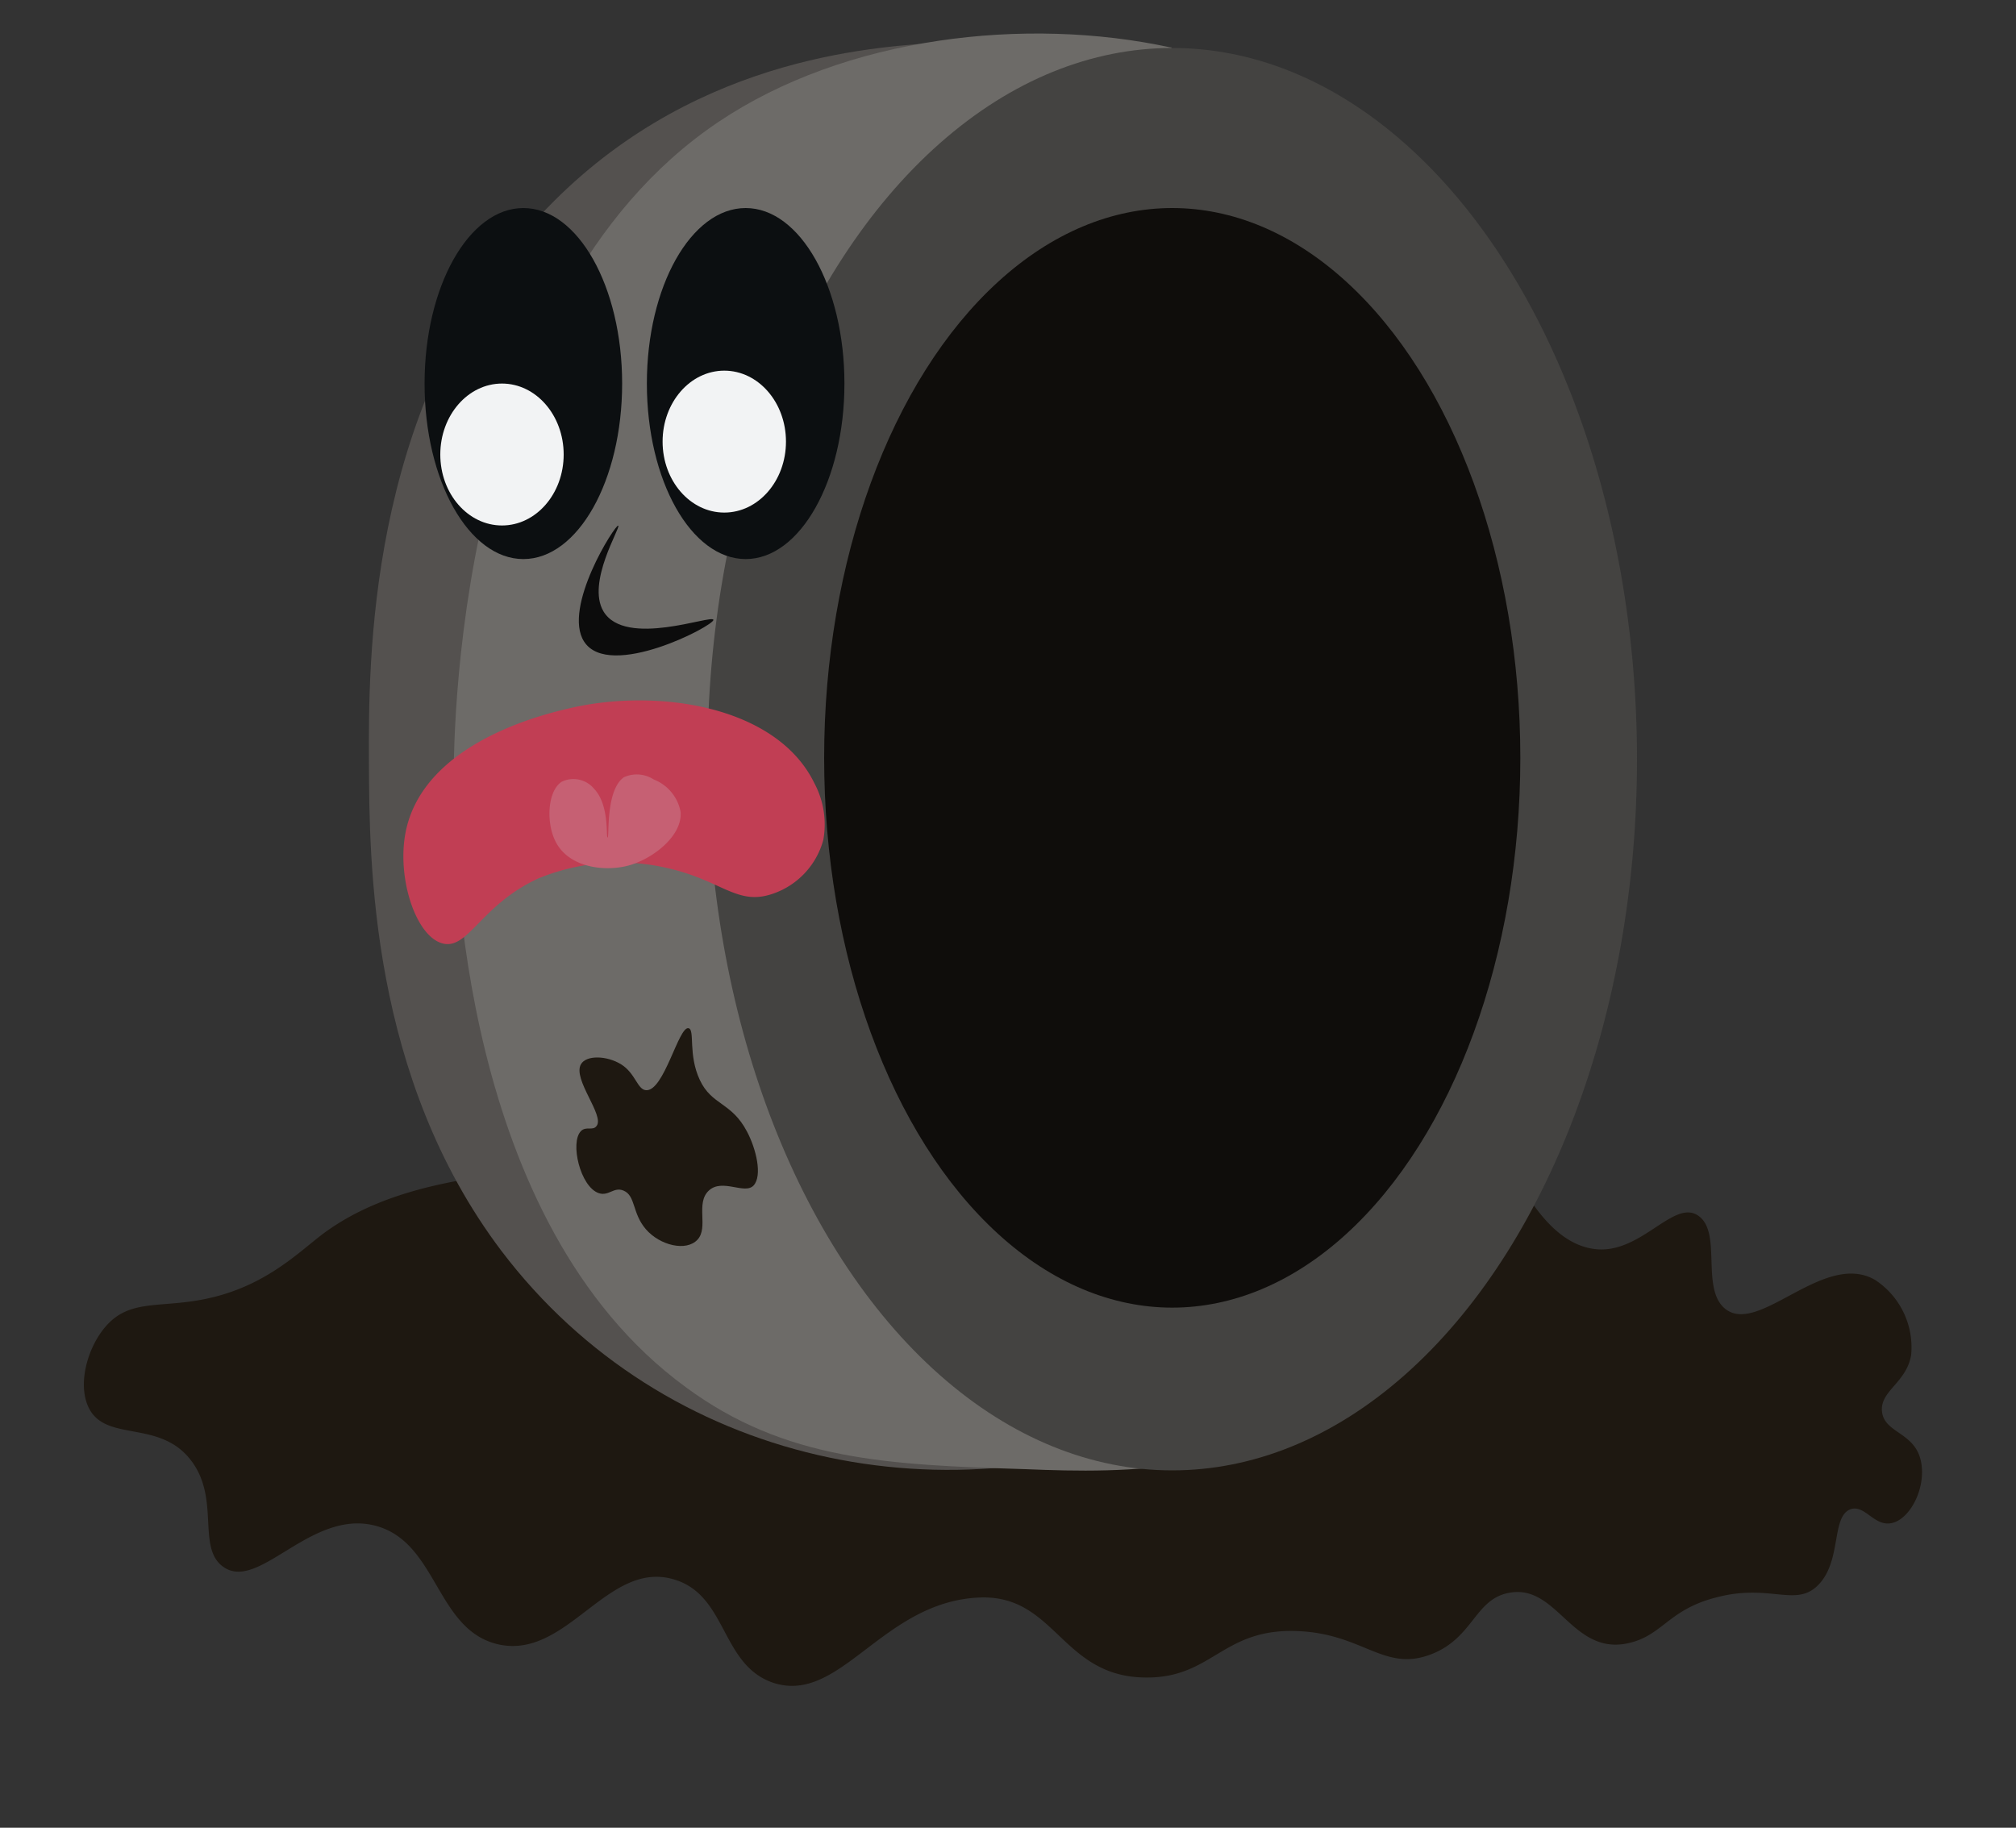 <svg id="Layer_1" data-name="Layer 1" xmlns="http://www.w3.org/2000/svg" width="150" height="136" viewBox="0 0 150 136"><rect x="0" y="0" width="150" height="136" fill="#333333" stroke="none"/><defs><style>.cls-1{fill:#1e1811;}.cls-2{fill:#54514f;}.cls-3{fill:#6d6b68;}.cls-4{fill:#444341;}.cls-5{fill:#0f0d0b;}.cls-6{fill:#0c0f11;}.cls-7{fill:#f2f3f4;}.cls-8{fill:#0c0c0c;}.cls-9{fill:#c13e54;}.cls-10{fill:#c66073;}</style></defs><path class="cls-1" d="M142.2,100.81c-.34,2.09-2.34,2.68-2.17,4.23s2.29,1.53,2.84,3.46-.61,4.39-2,4.8-2.07-1.37-3.18-1c-1.44.54-.65,3.75-2.34,5.57s-3.61-.09-7.68,1c-3.7.95-4,3-6.85,3.46-3.86.57-5-4.3-8.35-3.84-2.76.37-2.75,3.36-6,4.61-3.49,1.33-5-1.51-9.86-1.73-5.73-.26-6.38,3.58-11.52,3.45-6.13-.14-6.58-6.17-12.2-5.95-7.25.29-10.35,8-15.37,6.34-3.9-1.33-3.39-6.49-7.35-7.68-5-1.52-8,6.08-13.2,4.8-4.6-1.15-4.43-7.74-9.19-8.84s-8.57,5-11.19,3.08c-2-1.46-.12-5.19-2.51-8.07s-6.31-1.16-7.52-3.84c-.8-1.79,0-4.49,1.34-6,1.86-2.11,4.22-1.24,7.85-2.11,4.23-1,6.65-3.54,8.36-4.8C33.3,85,49.48,87.64,72.87,85.25c20.88-2.12,33.73-6.88,38.93.77,1.36,2,3.29,6.47,6.85,6.92,3.41.43,5.84-3.71,7.68-2.5s.19,5.39,2,6.92c2.5,2.1,7.36-4.34,11.19-2.12A6,6,0,0,1,142.2,100.81Z"/><path class="cls-2" d="M119,55.05c.05,22.71-13,42.68-30.57,50.52s-39,3.5-51.12-12.49c-9.77-12.93-9.83-28.92-9.86-36.4s-.1-25.75,11.69-39.47c10.74-12.5,24.68-13.6,30.08-14,4.9-.38,16-1.09,27.23,6.34C109.92,18.49,118.93,36.23,119,55.05Z"/><path class="cls-3" d="M87,60.74c7.91,18.11,25.26,21.36,23.85,31.75-.63,4.69-4.63,7.47-8,10.14-9.13,7.11-19,7-26.55,6.69C66.11,109,58.42,108.69,51,103.2,34.24,90.92,33.83,63.73,33.76,59c-.06-3.56-.15-36.56,19.67-49.91,9.48-6.39,22.94-7.89,33.66-5.56h.07Z"/><ellipse class="cls-4" cx="87.22" cy="56.49" rx="34.58" ry="52.92"/><ellipse class="cls-5" cx="87.22" cy="56.39" rx="25.9" ry="40.91"/><ellipse class="cls-6" cx="38.94" cy="28.54" rx="7.35" ry="13.06"/><ellipse class="cls-6" cx="55.48" cy="28.54" rx="7.35" ry="13.06"/><ellipse class="cls-7" cx="37.35" cy="33.82" rx="4.59" ry="5.28"/><ellipse class="cls-7" cx="53.89" cy="32.86" rx="4.59" ry="5.28"/><path class="cls-8" d="M44.9,45.49c1.63,2.73,8.1.21,8.18.63s-7.75,4.52-9.62,1.62C41.83,45.21,45.79,39,46,39.11S43.62,43.34,44.9,45.49Z"/><path class="cls-9" d="M57.42,66.53c-2.59.85-3.7-1-7.69-1.92a15.83,15.83,0,0,0-9.69.76c-4.33,2-5.23,5.41-7.18,4.81s-3.34-4.88-2.68-8.26c1.33-6.71,10.41-8.8,12.2-9.22,6.54-1.53,15.41-.18,18.21,5.57a6.53,6.53,0,0,1,.67,4.22A5.85,5.85,0,0,1,57.42,66.53Z"/><path class="cls-10" d="M48.64,58a3.22,3.22,0,0,1,2,2.41c.15,1.81-2.12,3.53-3.9,4s-4.59.16-5.5-2c-.59-1.36-.48-3.56.55-4.24a2,2,0,0,1,2.42.53c1.16,1.23.86,3.63,1,3.62s-.17-3.49,1.2-4.48A2.31,2.31,0,0,1,48.64,58Z"/><path class="cls-1" d="M55.58,84.2c.69,1.3,1.15,3.27.5,4s-2.33-.55-3.34.39,0,2.74-.84,3.65-2.8.43-3.84-.77-.75-2.5-1.67-2.88c-.72-.3-1.1.44-1.84.19-1.38-.47-2.15-3.77-1.33-4.61.38-.4.89,0,1.17-.39C45,83,42.6,80.32,43.22,79.2c.39-.71,1.94-.66,3,0s1.2,1.87,1.84,1.92c1.35.12,2.44-4.82,3.18-4.61.48.14-.06,1.95.83,3.85S54.43,82,55.58,84.2Z"/></svg>